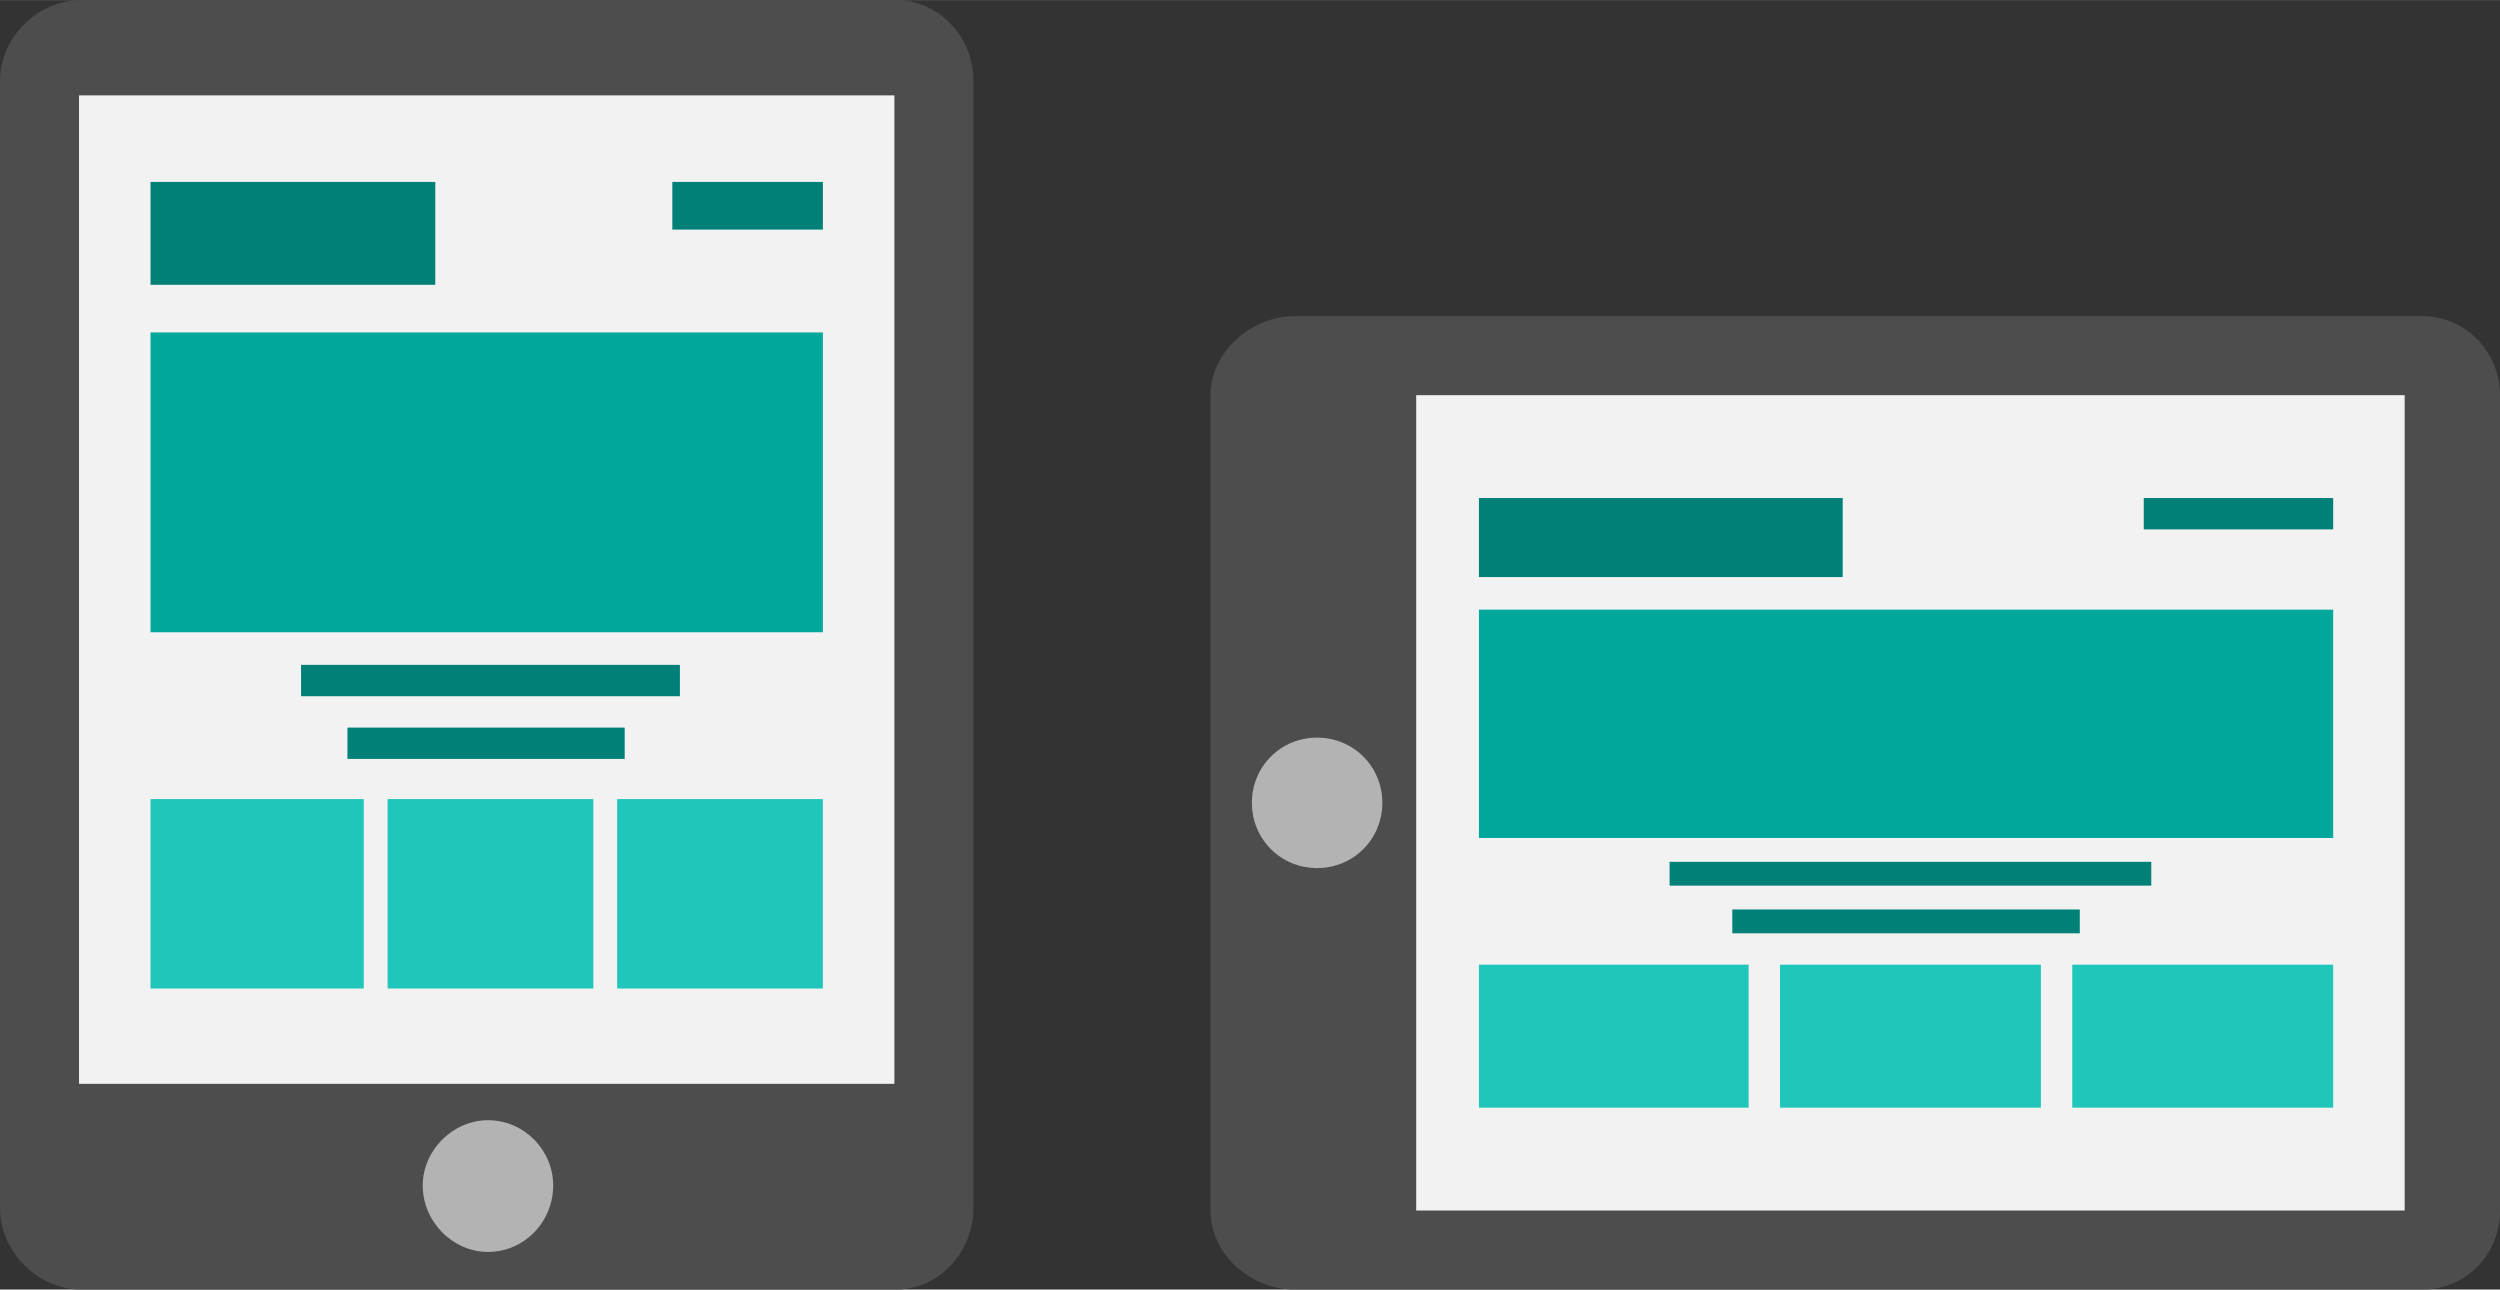 <?xml version="1.0" encoding="UTF-8"?>
<!DOCTYPE svg PUBLIC "-//W3C//DTD SVG 1.1//EN" "http://www.w3.org/Graphics/SVG/1.1/DTD/svg11.dtd">
<!-- Creator: CorelDRAW X7 -->
<svg xmlns="http://www.w3.org/2000/svg" xml:space="preserve" width="4.389in" height="2.264in" version="1.1" style="shape-rendering:geometricPrecision; text-rendering:geometricPrecision; image-rendering:optimizeQuality; fill-rule:evenodd; clip-rule:evenodd"
viewBox="0 0 1993 1028"
 xmlns:xlink="http://www.w3.org/1999/xlink">
 <rect x="0" y="0" width="1993" height="1028" fill="#333333" stroke="none"/>
 <defs>
  <style type="text/css">
   <![CDATA[
    .fil3 {fill:#008077;fill-rule:nonzero}
    .fil5 {fill:#00A89C;fill-rule:nonzero}
    .fil4 {fill:#21C6BA;fill-rule:nonzero}
    .fil0 {fill:#4D4D4D;fill-rule:nonzero}
    .fil2 {fill:#B3B3B3;fill-rule:nonzero}
    .fil1 {fill:#F2F2F2;fill-rule:nonzero}
   ]]>
  </style>
 </defs>
 <g id="objects">

  <path class="fil0" d="M776 963c0,35 -27,65 -62,65l-649 0c-35,0 -65,-30 -65,-65l0 -899c0,-34 30,-64 65,-64l649 0c35,0 62,30 62,64l0 899z"/>
  <polygon class="fil1" points="713,864 63,864 63,76 713,76 "/>
  <path class="fil2" d="M441 945c0,29 -23,53 -52,53 -28,0 -52,-24 -52,-53 0,-28 24,-52 52,-52 29,0 52,24 52,52z"/>
  <polygon class="fil3" points="347,227 120,227 120,145 347,145 "/>
  <polygon class="fil3" points="656,183 536,183 536,145 656,145 "/>
  <polygon class="fil4" points="290,788 120,788 120,637 290,637 "/>
  <polygon class="fil4" points="473,788 309,788 309,637 473,637 "/>
  <polygon class="fil4" points="656,788 492,788 492,637 656,637 "/>
  <polygon class="fil5" points="656,504 120,504 120,265 656,265 "/>
  <polygon class="fil3" points="542,555 240,555 240,530 542,530 "/>
  <polygon class="fil3" points="498,605 277,605 277,580 498,580 "/>
  <path class="fil0" d="M1032 1028c-35,0 -67,-28 -67,-63l0 -650c0,-34 32,-63 67,-63l899 0c35,0 62,29 62,63l0 650c0,35 -27,63 -62,63l-899 0z"/>
  <polygon class="fil1" points="1129,965 1129,315 1917,315 1917,965 "/>
  <path class="fil2" d="M1050 692c-29,0 -52,-23 -52,-52 0,-29 23,-52 52,-52 29,0 52,23 52,52 0,29 -23,52 -52,52z"/>
  <polygon class="fil3" points="1469,460 1179,460 1179,397 1469,397 "/>
  <polygon class="fil3" points="1860,422 1709,422 1709,397 1860,397 "/>
  <polygon class="fil4" points="1394,883 1179,883 1179,769 1394,769 "/>
  <polygon class="fil4" points="1627,883 1419,883 1419,769 1627,769 "/>
  <polygon class="fil4" points="1860,883 1652,883 1652,769 1860,769 "/>
  <polygon class="fil5" points="1860,668 1179,668 1179,486 1860,486 "/>
  <polygon class="fil3" points="1715,706 1331,706 1331,687 1715,687 "/>
  <polygon class="fil3" points="1658,744 1381,744 1381,725 1658,725 "/>
 </g>
</svg>
